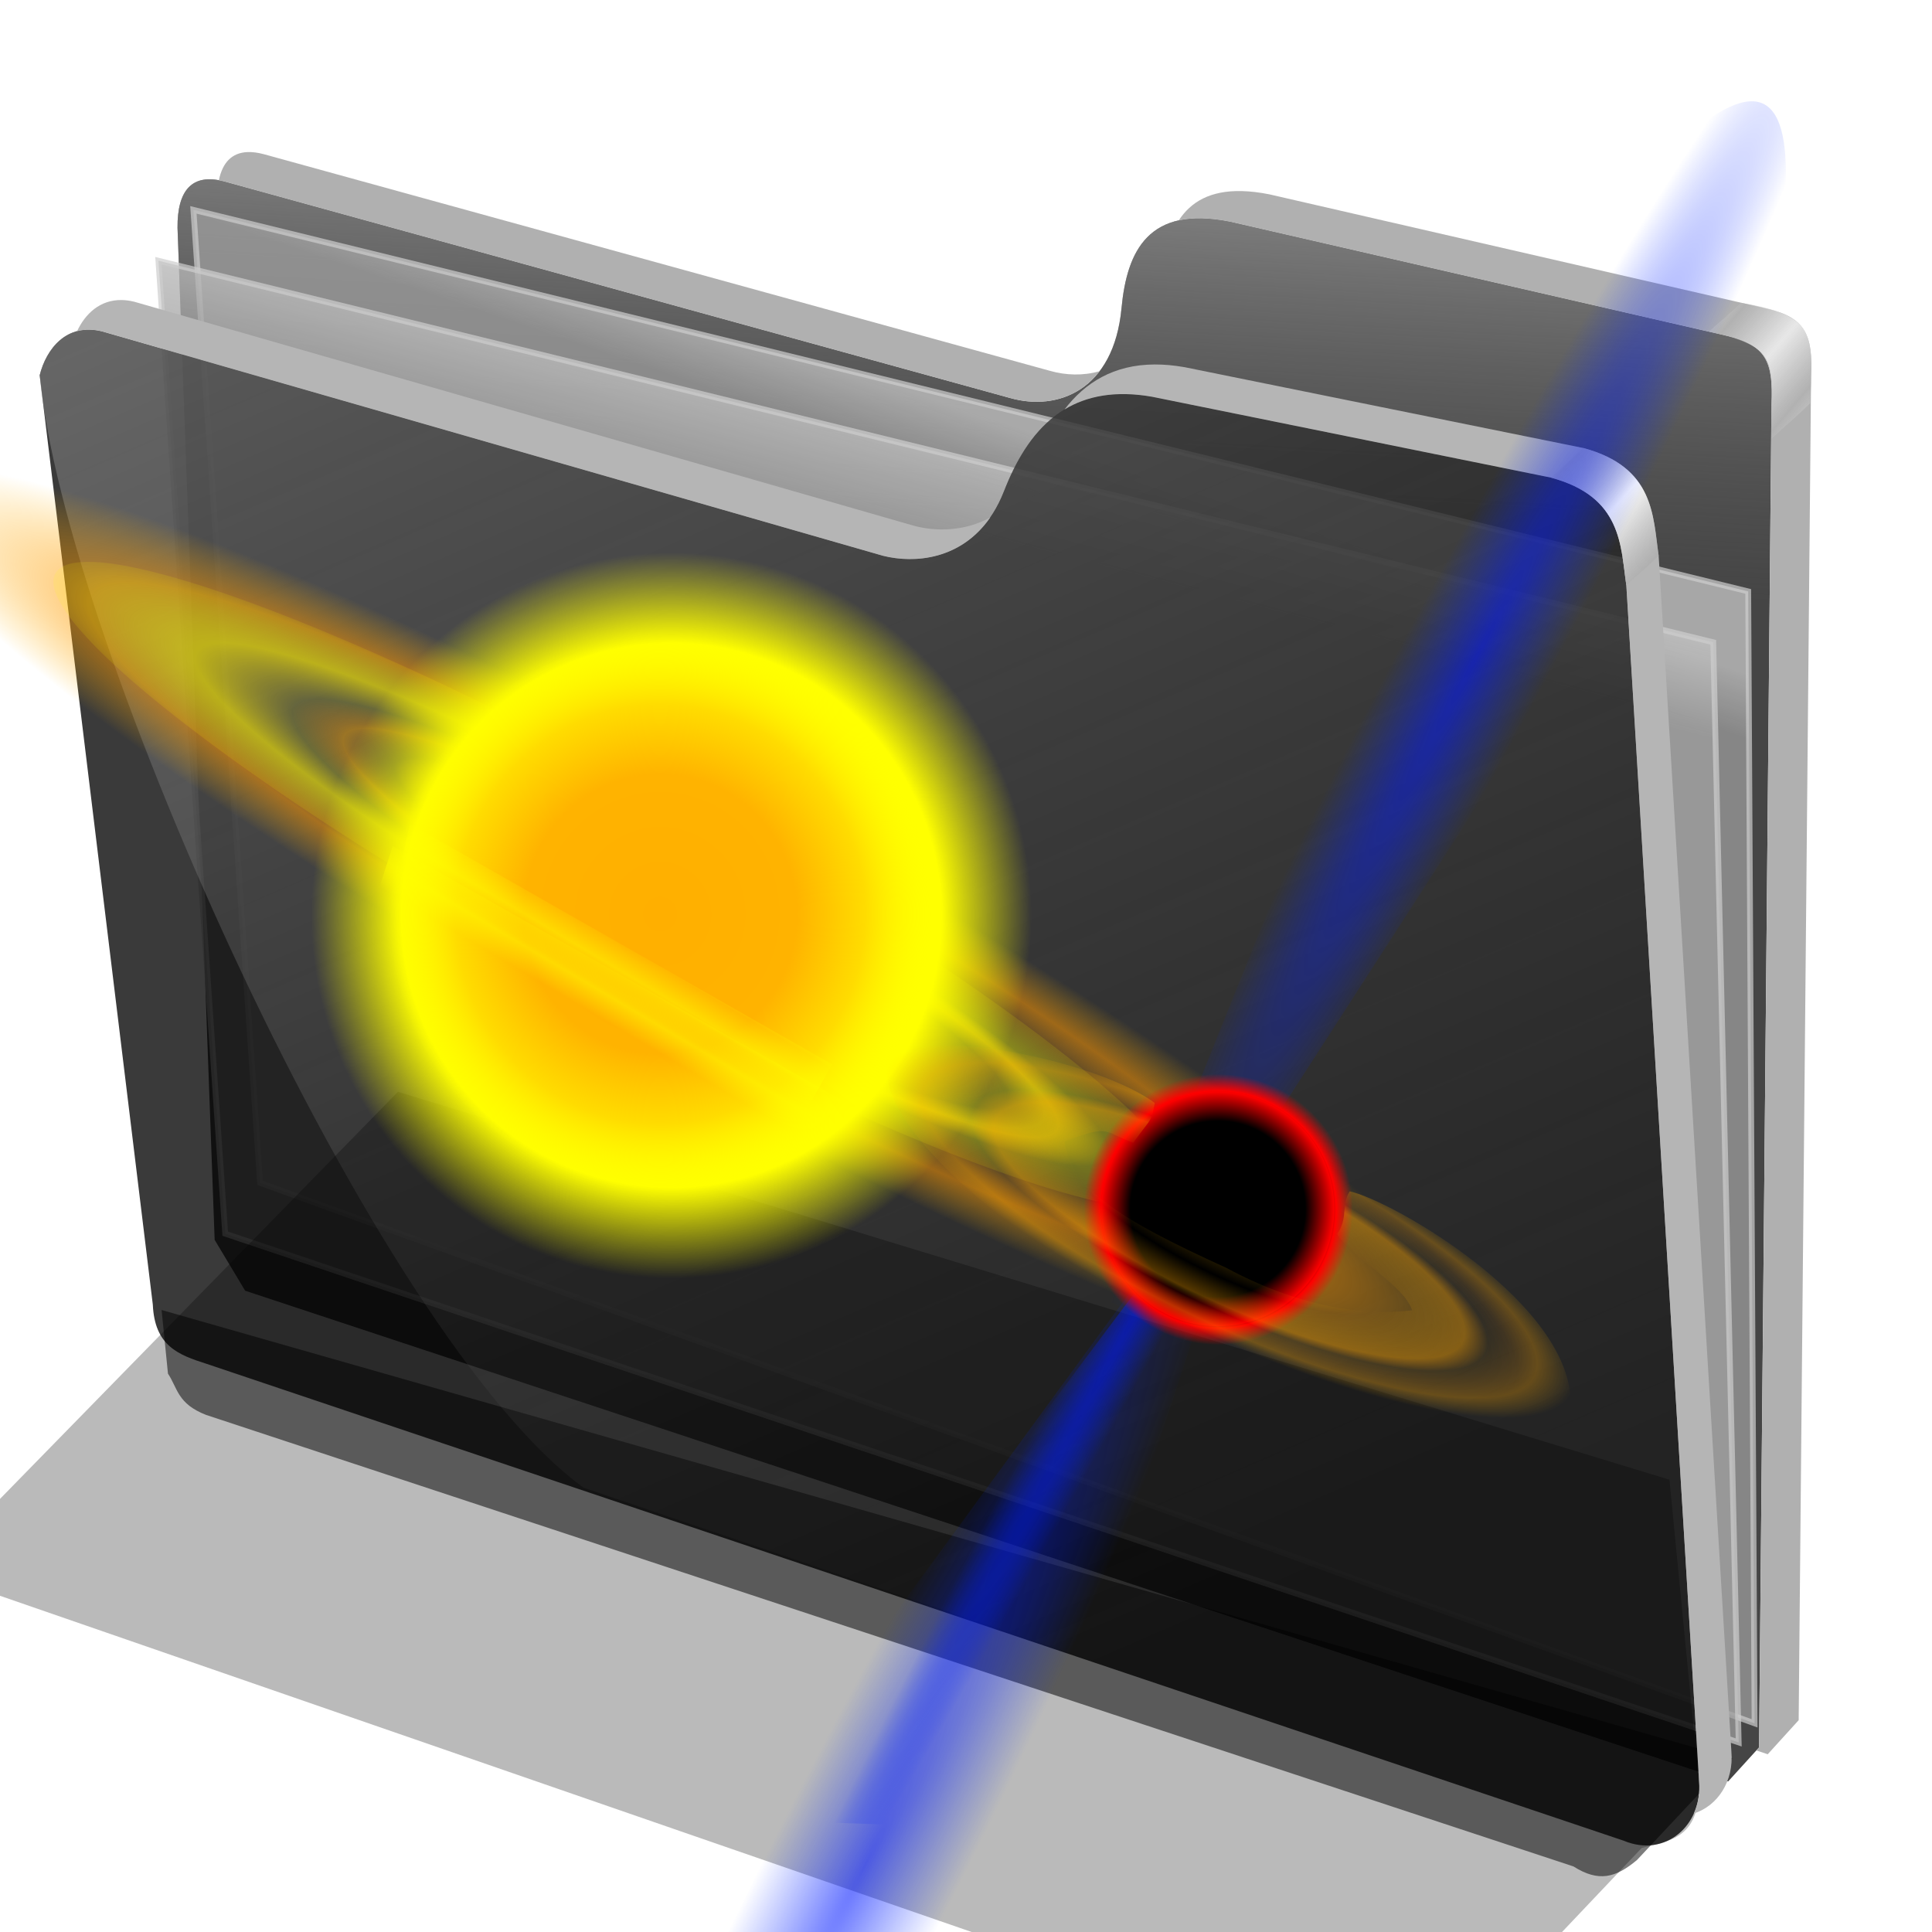 <?xml version="1.0" encoding="UTF-8" standalone="no"?>
<!-- Created with Inkscape (http://www.inkscape.org/) -->

<svg
   xmlns:dc="http://purl.org/dc/elements/1.1/"
   xmlns:cc="http://creativecommons.org/ns#"
   xmlns:rdf="http://www.w3.org/1999/02/22-rdf-syntax-ns#"
   xmlns:svg="http://www.w3.org/2000/svg"
   xmlns="http://www.w3.org/2000/svg"
   xmlns:xlink="http://www.w3.org/1999/xlink"
   xmlns:sodipodi="http://sodipodi.sourceforge.net/DTD/sodipodi-0.dtd"
   xmlns:inkscape="http://www.inkscape.org/namespaces/inkscape"
   id="svg2"
   inkscape:version="0.91 r13725"
   width="256"
   height="256"
   sodipodi:docname="folder-sf.svg"
   version="1.1">
  <defs
     id="defs6">
    <radialGradient
       r="182.94"
       fy="414.35"
       fx="612.99"
       cy="414.35"
       cx="612.99"
       gradientTransform="matrix(1.377,0.654,-0.176,0.377,653.568,279.637)"
       gradientUnits="userSpaceOnUse"
       id="radialGradient4103"
       xlink:href="#linearGradient4062"
       inkscape:collect="always" />
    <radialGradient
       r="192.73"
       fy="303.27"
       fx="307.64"
       cy="303.27"
       cx="307.64"
       gradientUnits="userSpaceOnUse"
       id="radialGradient4100"
       xlink:href="#linearGradient2817"
       inkscape:collect="always" />
    <radialGradient
       r="192.73"
       fy="303.27"
       fx="307.64"
       cy="303.27"
       cx="307.64"
       gradientUnits="userSpaceOnUse"
       id="radialGradient4098"
       xlink:href="#linearGradient2833"
       inkscape:collect="always" />
    <radialGradient
       r="292.36"
       fy="256.73"
       fx="353.45"
       cy="256.73"
       cx="353.45"
       gradientTransform="matrix(1,0,0,0.152,0,217.771)"
       gradientUnits="userSpaceOnUse"
       id="radialGradient3272"
       xlink:href="#linearGradient2905"
       inkscape:collect="always" />
    <radialGradient
       r="138.65"
       fy="78.59"
       fx="438.35"
       cy="78.59"
       cx="438.35"
       spreadMethod="pad"
       gradientTransform="matrix(-0.163,-0.09,2.117,-3.9,846.624,994.519)"
       gradientUnits="userSpaceOnUse"
       id="radialGradient3191"
       xlink:href="#linearGradient2984"
       inkscape:collect="always" />
    <radialGradient
       r="138.65"
       fy="192.46"
       fx="449.92"
       cy="192.46"
       cx="449.92"
       spreadMethod="pad"
       gradientTransform="matrix(0.439,0.227,-1.901,3.728,891.646,270.467)"
       gradientUnits="userSpaceOnUse"
       id="radialGradient3188"
       xlink:href="#linearGradient2984"
       inkscape:collect="always" />
    <linearGradient
       y2="64.42"
       x2="505.2"
       y1="113.72"
       x1="504.34"
       spreadMethod="reflect"
       gradientTransform="matrix(1.378,0,0,1.383,-8.352,19.774)"
       gradientUnits="userSpaceOnUse"
       id="linearGradient3174"
       xlink:href="#linearGradient2905"
       inkscape:collect="always" />
    <linearGradient
       gradientTransform="matrix(1.378,0,0,1.383,-5.26,-0.605)"
       y2="64.42"
       x2="505.2"
       y1="113.72"
       x1="504.34"
       spreadMethod="reflect"
       gradientUnits="userSpaceOnUse"
       id="linearGradient3171"
       xlink:href="#linearGradient2905"
       inkscape:collect="always" />
    <radialGradient
       r="138.65"
       fy="192.46"
       fx="449.92"
       cy="192.46"
       cx="449.92"
       spreadMethod="pad"
       gradientTransform="matrix(-0.338,-0.183,1.952,-3.651,951.44,982.386)"
       gradientUnits="userSpaceOnUse"
       id="radialGradient3165"
       xlink:href="#linearGradient2984"
       inkscape:collect="always" />
    <radialGradient
       r="192.73"
       fy="252.36"
       fx="255.27"
       cy="252.36"
       cx="255.27"
       gradientUnits="userSpaceOnUse"
       id="radialGradient3013"
       xlink:href="#linearGradient2877"
       inkscape:collect="always" />
    <radialGradient
       r="192.73"
       fy="252.36"
       fx="255.27"
       cy="252.36"
       cx="255.27"
       gradientUnits="userSpaceOnUse"
       id="radialGradient3011"
       xlink:href="#linearGradient2857"
       inkscape:collect="always" />
    <radialGradient
       r="292.36"
       fy="256.73"
       fx="353.45"
       cy="256.73"
       cx="353.45"
       gradientTransform="matrix(1,0,0,0.152,0,217.771)"
       gradientUnits="userSpaceOnUse"
       id="radialGradient2988"
       xlink:href="#linearGradient2917"
       inkscape:collect="always" />
    <linearGradient
       id="linearGradient2817">
      <stop
         id="stop2819"
         stop-color="black"
         stop-opacity="1" />
      <stop
         offset="0.5"
         id="stop2825"
         stop-color="black"
         stop-opacity="1" />
      <stop
         id="stop2827"
         offset="0.75"
         stop-color="black"
         stop-opacity="1" />
      <stop
         id="stop2821"
         offset="1"
         stop-color="red"
         stop-opacity="1" />
    </linearGradient>
    <linearGradient
       id="linearGradient2833">
      <stop
         id="stop2835"
         stop-color="black"
         stop-opacity="1" />
      <stop
         id="stop2837"
         offset="0.5"
         stop-color="black"
         stop-opacity="1" />
      <stop
         offset="0.75"
         id="stop2839"
         stop-color="black"
         stop-opacity="1" />
      <stop
         id="stop2843"
         offset="0.875"
         stop-color="red"
         stop-opacity="1" />
      <stop
         offset="1"
         id="stop2841"
         stop-color="red"
         stop-opacity="0" />
    </linearGradient>
    <linearGradient
       id="linearGradient2857">
      <stop
         id="stop2859"
         stop-color="yellow"
         stop-opacity="1" />
      <stop
         offset="0.5"
         id="stop2865"
         stop-color="yellow"
         stop-opacity="1" />
      <stop
         id="stop2867"
         offset="0.75"
         stop-color="yellow"
         stop-opacity="1" />
      <stop
         id="stop2861"
         offset="1"
         stop-color="yellow"
         stop-opacity="0" />
    </linearGradient>
    <linearGradient
       id="linearGradient2877">
      <stop
         id="stop2879"
         stop-color="#ffaf00"
         stop-opacity="1" />
      <stop
         id="stop2881"
         offset="0.5"
         stop-color="#ffb300"
         stop-opacity="1" />
      <stop
         offset="0.75"
         id="stop2883"
         stop-color="#ffb800"
         stop-opacity="0.494" />
      <stop
         offset="1"
         id="stop2885"
         stop-color="yellow"
         stop-opacity="0" />
    </linearGradient>
    <linearGradient
       id="linearGradient2905">
      <stop
         id="stop2907"
         stop-color="yellow"
         stop-opacity="0" />
      <stop
         offset="0.5"
         id="stop2909"
         stop-color="yellow"
         stop-opacity="0" />
      <stop
         id="stop2911"
         offset="0.75"
         stop-color="yellow"
         stop-opacity="0.515" />
      <stop
         id="stop2913"
         offset="1"
         stop-color="yellow"
         stop-opacity="0.113" />
    </linearGradient>
    <linearGradient
       id="linearGradient2917">
      <stop
         id="stop2919"
         stop-color="#f1d30b"
         stop-opacity="0" />
      <stop
         offset="0.25"
         id="stop4086"
         stop-color="#f8bc05"
         stop-opacity="0.421" />
      <stop
         id="stop4088"
         offset="0.375"
         stop-color="#fbb002"
         stop-opacity="0" />
      <stop
         offset="0.438"
         id="stop4090"
         stop-color="#fdaa01"
         stop-opacity="0.465" />
      <stop
         offset="0.5"
         id="stop2925"
         stop-color="#ffa500"
         stop-opacity="0" />
      <stop
         id="stop2927"
         offset="0.75"
         stop-color="#ff9800"
         stop-opacity="0.526" />
      <stop
         id="stop2921"
         offset="1"
         stop-color="#ffb600"
         stop-opacity="0" />
    </linearGradient>
    <linearGradient
       id="linearGradient2984"
       inkscape:collect="always">
      <stop
         id="stop2986"
         stop-color="#0017ff"
         stop-opacity="0.587" />
      <stop
         id="stop2988"
         offset="1"
         stop-color="#0026ff"
         stop-opacity="0" />
    </linearGradient>
    <linearGradient
       id="linearGradient4062">
      <stop
         id="stop4064"
         stop-color="#f1d30b"
         stop-opacity="0" />
      <stop
         id="stop4072"
         offset="0.25"
         stop-color="#f8bc05"
         stop-opacity="0.298" />
      <stop
         offset="0.449"
         id="stop4074"
         stop-color="#fbb002"
         stop-opacity="0" />
      <stop
         id="stop4066"
         offset="0.683"
         stop-color="#ffa500"
         stop-opacity="0.498" />
      <stop
         offset="0.75"
         id="stop4068"
         stop-color="#ff9800"
         stop-opacity="0" />
      <stop
         id="stop4076"
         offset="0.893"
         stop-color="#ffa700"
         stop-opacity="0.435" />
      <stop
         offset="1"
         id="stop4070"
         stop-color="#ffb600"
         stop-opacity="0" />
    </linearGradient>
    <linearGradient
       inkscape:collect="always"
       id="linearGradient4167">
      <stop
         id="stop4169"
         stop-color="#adadad"
         stop-opacity="0.624" />
      <stop
         offset="1"
         id="stop4171"
         stop-color="#ffffff"
         stop-opacity="0.973" />
    </linearGradient>
    <linearGradient
       id="linearGradient4223"
       inkscape:collect="always">
      <stop
         id="stop4225"
         stop-color="#bebebe"
         stop-opacity="0.803" />
      <stop
         id="stop4227"
         offset="1"
         stop-color="#9f9f9f"
         stop-opacity="0.732" />
    </linearGradient>
    <linearGradient
       id="linearGradient4211"
       inkscape:collect="always">
      <stop
         id="stop4213"
         stop-color="#9f9f9f"
         stop-opacity="0.634" />
      <stop
         id="stop4215"
         offset="1"
         stop-color="#696969"
         stop-opacity="0" />
    </linearGradient>
    <linearGradient
       id="linearGradient4171"
       inkscape:collect="always">
      <stop
         id="stop4173"
         stop-color="#b2b2b2"
         stop-opacity="0.624" />
      <stop
         id="stop4175"
         offset="1"
         stop-color="#ffffff"
         stop-opacity="0.698" />
    </linearGradient>
    <linearGradient
       id="linearGradient4142"
       inkscape:collect="always">
      <stop
         id="stop4144"
         stop-color="#909090"
         stop-opacity="0.519" />
      <stop
         id="stop4146"
         offset="1"
         stop-color="#696969"
         stop-opacity="0" />
    </linearGradient>
    <linearGradient
       gradientUnits="userSpaceOnUse"
       y2="324.36"
       x2="278.75"
       y1="63.25"
       x1="165.74"
       id="linearGradient4148"
       xlink:href="#linearGradient4142"
       inkscape:collect="always" />
    <filter
       height="1.1"
       y="-0.05"
       width="1.056"
       x="-0.028"
       id="filter4160"
       inkscape:collect="always"
       color-interpolation-filters="sRGB">
      <feGaussianBlur
         id="feGaussianBlur4162"
         inkscape:collect="always"
         stdDeviation="3.563" />
    </filter>
    <linearGradient
       spreadMethod="reflect"
       gradientUnits="userSpaceOnUse"
       y2="114.16"
       x2="387.93"
       y1="106.85"
       x1="379.78"
       id="linearGradient4177"
       xlink:href="#linearGradient4167"
       inkscape:collect="always" />
    <linearGradient
       gradientTransform="translate(26.809,-26.383)"
       y2="114.16"
       x2="387.93"
       y1="108.46"
       x1="381.27"
       spreadMethod="reflect"
       gradientUnits="userSpaceOnUse"
       id="linearGradient4207"
       xlink:href="#linearGradient4171"
       inkscape:collect="always" />
    <linearGradient
       gradientUnits="userSpaceOnUse"
       y2="125.1"
       x2="281.1"
       y1="61.711"
       x1="284.7"
       id="linearGradient4217"
       xlink:href="#linearGradient4211"
       inkscape:collect="always" />
    <linearGradient
       gradientUnits="userSpaceOnUse"
       y2="103.09"
       x2="255.7"
       y1="93.26"
       x1="259.02"
       id="linearGradient4229"
       xlink:href="#linearGradient4223"
       inkscape:collect="always" />
    <linearGradient
       gradientUnits="userSpaceOnUse"
       y2="117.29"
       x2="258.99"
       y1="102.54"
       x1="262.84"
       id="linearGradient4237"
       xlink:href="#linearGradient4223"
       inkscape:collect="always" />
    <filter
       height="1.136"
       y="-0.068"
       width="1.049"
       x="-0.024"
       id="filter4257"
       inkscape:collect="always"
       color-interpolation-filters="sRGB">
      <feGaussianBlur
         id="feGaussianBlur4259"
         stdDeviation="2.754"
         inkscape:collect="always" />
    </filter>
  </defs>
  <sodipodi:namedview
     pagecolor="#ffffff"
     bordercolor="#666666"
     borderopacity="1"
     objecttolerance="10"
     gridtolerance="10"
     guidetolerance="10"
     inkscape:pageopacity="0"
     inkscape:pageshadow="2"
     inkscape:window-width="1920"
     inkscape:window-height="1056"
     id="namedview4"
     showgrid="false"
     inkscape:zoom="3.2382812"
     inkscape:cx="128"
     inkscape:cy="128"
     inkscape:window-x="0"
     inkscape:window-y="0"
     inkscape:window-maximized="1"
     inkscape:current-layer="svg2" />
  <g
     transform="matrix(0.771,0,0,0.771,-84.336,-21.738)"
     id="g4261">
    <path
       d="m 137.158,253.333 1.093,10.929 c 1.695,2.564 1.625,5.182 6.557,7.104 l 234.99,77.596 c 4.362,2.76 7.274,1.936 10.911,-1.093 l 16.393,-17.486 z"
       id="path4239"
       inkscape:connector-curvature="0"
       sodipodi:nodetypes="ccccccc"
       stroke-opacity="1"
       fill="#000000"
       filter="url(#filter4257)"
       fill-rule="evenodd"
       stroke="none"
       stroke-linejoin="miter"
       fill-opacity="0.514"
       stroke-linecap="butt"
       stroke-width="1" />
    <path
       d="M 146.277,241.277 139.894,67.34 c -0.054,-6.438 2.499,-9.417 7.979,-7.979 l 135.106,37.234 c 8.126,2.326 17.809,-1.267 19.149,-15.426 0.936,-9.894 4.671,-17.67 18.617,-14.894 l 85.638,19.681 c 6.411,1.511 7.818,4.448 7.447,11.702 l -2.128,230.851 -5.319,5.851 -254.867,-84.342 z"
       id="path4198"
       inkscape:connector-curvature="0"
       sodipodi:nodetypes="ccccsccccccc"
       stroke-opacity="1"
       fill="#000000"
       fill-rule="evenodd"
       stroke="none"
       stroke-linejoin="miter"
       fill-opacity="0.73"
       stroke-linecap="butt"
       stroke-width="1" />
    <path
       sodipodi:nodetypes="ccccsccccccc"
       inkscape:connector-curvature="0"
       id="path4209"
       d="M 146.277,241.277 139.894,67.34 c -0.054,-6.438 2.499,-9.417 7.979,-7.979 l 135.106,37.234 c 8.126,2.326 17.809,-1.267 19.149,-15.426 0.936,-9.894 4.671,-17.67 18.617,-14.894 l 85.638,19.681 c 6.411,1.511 7.818,4.448 7.447,11.702 l -2.128,230.851 -5.319,5.851 -254.867,-84.342 z"
       stroke-opacity="1"
       fill="url(#linearGradient4217)"
       fill-rule="evenodd"
       stroke="none"
       stroke-linejoin="miter"
       fill-opacity="1"
       stroke-linecap="butt"
       stroke-width="1" />
    <path
       inkscape:connector-curvature="0"
       id="path4221"
       d="m 142.623,64.262 267.213,65.574 1.093,194.536 -256.831,-92.896 z"
       sodipodi:nodetypes="ccccc"
       stroke-opacity="0.705"
       fill="url(#linearGradient4229)"
       fill-rule="evenodd"
       stroke="#cecece"
       stroke-linejoin="miter"
       fill-opacity="1"
       stroke-linecap="butt"
       stroke-width="1" />
    <path
       d="m 136.612,73.005 267.213,65.574 4.372,189.071 -260.109,-87.432 z"
       id="path4219"
       inkscape:connector-curvature="0"
       stroke-opacity="0.705"
       fill="url(#linearGradient4237)"
       fill-rule="evenodd"
       stroke="#cecece"
       stroke-linejoin="miter"
       fill-opacity="1"
       stroke-linecap="butt"
       stroke-width="1" />
    <path
       d="m 116.204,92.685 c 1.132,-4.541 4.635,-9.034 10.687,-7.545 L 261.111,123.704 c 6.481,1.636 16.363,0.332 20.833,-11.111 4.009,-10.262 10.874,-18.78 25.463,-16.204 l 68.519,13.889 c 12.253,3.29 11.967,11.681 12.963,18.519 l 12.5,205.556 c 0.65,7.443 -5.751,13.213 -12.963,10.185 L 144.907,262.593 c -4.922,-1.559 -8.94,-3.097 -9.259,-10.185 z"
       id="path4138"
       inkscape:connector-curvature="0"
       sodipodi:nodetypes="cccscccccccc"
       stroke-opacity="1"
       fill="#000000"
       fill-rule="evenodd"
       stroke="none"
       stroke-linejoin="miter"
       fill-opacity="0.77"
       stroke-linecap="butt"
       stroke-width="1" />
    <path
       sodipodi:nodetypes="cccsccccccc"
       inkscape:connector-curvature="0"
       id="path4140"
       d="m 116.204,92.685 c 1.132,-4.541 4.635,-9.034 10.687,-7.545 L 261.111,123.704 c 6.481,1.636 16.363,0.332 20.833,-11.111 4.009,-10.262 10.874,-18.78 25.463,-16.204 l 68.519,13.889 c 12.253,3.29 11.967,11.681 12.963,18.519 l 12.5,205.556 c 0.65,7.443 -5.751,13.213 -12.963,10.185 L 209.722,283.889 C 173.765,257.83 120.359,138.216 116.204,92.685 Z"
       stroke-opacity="1"
       fill="url(#linearGradient4148)"
       fill-rule="evenodd"
       stroke="none"
       stroke-linejoin="miter"
       fill-opacity="1"
       stroke-linecap="butt"
       stroke-width="1" />
    <path
       d="m 177.778,215.833 -80.556,82.407 255.556,88.426 38.75,-40.871 c 4.635,-1.302 9.968,-1.381 9.861,-10.981 L 396.296,282.5 Z"
       id="path4150"
       inkscape:connector-curvature="0"
       sodipodi:nodetypes="ccccccc"
       stroke-opacity="1"
       fill="#000000"
       filter="url(#filter4160)"
       fill-rule="evenodd"
       stroke="none"
       stroke-linejoin="miter"
       fill-opacity="0.273"
       stroke-linecap="butt"
       stroke-width="1"
       style="filter:url(#filter4160)" />
    <path
       inkscape:connector-curvature="0"
       d="m 130.297,79.758 c -3.737,-0.059 -6.271,2.374 -7.662,5.354 1.245,-0.331 2.659,-0.363 4.256,0.029 l 134.221,38.562 c 5.499,1.388 13.442,0.658 18.455,-6.582 -4.306,2.386 -9.166,2.433 -12.9,1.49 L 132.447,80.047 c -0.757,-0.186 -1.473,-0.278 -2.15,-0.289 z m 177.547,11.074 c -7.107,0.029 -11.993,3.152 -15.514,7.738 3.827,-2.318 8.719,-3.304 15.078,-2.182 l 68.518,13.889 c 12.253,3.29 11.967,11.682 12.963,18.52 l 12.5,205.555 c 0.175,2.008 -0.176,3.885 -0.904,5.51 4.096,-1.288 6.901,-5.556 6.461,-10.602 l -12.5,-205.557 c -0.996,-6.838 -0.71,-15.227 -12.963,-18.518 L 312.963,91.297 c -1.824,-0.322 -3.527,-0.471 -5.119,-0.465 z"
       id="path4164"
       stroke-opacity="1"
       fill="#b5b5b5"
       fill-rule="evenodd"
       stroke="none"
       stroke-linejoin="miter"
       fill-opacity="1"
       stroke-linecap="butt"
       stroke-width="1" />
    <path
       id="path4169"
       d="m 375.926,110.277 c 12.253,3.29 11.967,11.682 12.963,18.52 2.184,-2.058 3.134,-2.713 5.557,-5.094 -0.996,-6.838 -0.71,-15.227 -12.963,-18.518 -2.398,2.288 -2.992,2.799 -5.557,5.092 z"
       inkscape:connector-curvature="0"
       sodipodi:nodetypes="ccccc"
       stroke-opacity="1"
       fill="url(#linearGradient4177)"
       fill-rule="evenodd"
       stroke="none"
       stroke-linejoin="miter"
       fill-opacity="1"
       stroke-linecap="butt"
       stroke-width="1" />
    <path
       inkscape:connector-curvature="0"
       d="m 151.904,54.332 c -2.674,0.112 -4.278,1.802 -4.9,4.838 0.282,0.052 0.57,0.113 0.869,0.191 l 135.105,37.234 c 5.412,1.549 11.51,0.467 15.379,-4.605 -2.772,0.802 -5.762,0.728 -8.57,-0.076 L 154.682,54.682 c -1.027,-0.27 -1.954,-0.384 -2.777,-0.35 z m 170.883,6.701 c -5.399,-0.127 -8.737,1.853 -10.814,5.035 2.347,-0.519 5.228,-0.496 8.771,0.209 l 85.639,19.68 c 6.411,1.511 7.818,4.449 7.447,11.703 l -2.129,230.85 -0.475,0.521 1.965,0.65 5.318,-5.852 2.129,-230.852 c 0.371,-7.255 -1.036,-10.19 -7.447,-11.701 L 327.553,61.596 c -1.743,-0.347 -3.327,-0.529 -4.766,-0.562 z"
       id="path4200"
       stroke-opacity="1"
       fill="#b0b0b0"
       fill-rule="evenodd"
       stroke="none"
       stroke-linejoin="miter"
       fill-opacity="1"
       stroke-linecap="butt"
       stroke-width="1" />
    <path
       sodipodi:nodetypes="ccccc"
       inkscape:connector-curvature="0"
       d="m 403.124,85.141 c 12.402,2.867 10.717,4.984 10.703,18.468 2.184,-2.058 4.251,-3.752 6.674,-6.133 0.485,-12.137 1.005,-14.994 -11.898,-17.245 -2.398,2.288 -2.914,2.617 -5.479,4.91 z"
       id="path4205"
       stroke-opacity="1"
       fill="url(#linearGradient4207)"
       fill-rule="evenodd"
       stroke="none"
       stroke-linejoin="miter"
       fill-opacity="1"
       stroke-linecap="butt"
       stroke-width="1" />
  </g>
  <g
     id="text4194"
     transform="translate(42.124,-62.633)"
     font-style="normal"
     word-spacing="0"
     line-height="125%"
     font-weight="bold"
     font-stretch="normal"
     letter-spacing="0"
     font-variant="normal"
     font-size="7.5"
     stroke-opacity="1"
     font-family="STIXIntegralsSm"
     fill="#000000"
     stroke="none"
     stroke-linejoin="miter"
     fill-opacity="1"
     stroke-linecap="butt"
     stroke-width="1">
    <path
       d="m -33.815,58.841 -2.205,0 -0.348,0.996 -1.417,0 2.025,-5.468 1.681,0 2.025,5.468 -1.417,0 -0.344,-0.996 z m -1.853,-1.014 1.498,0 -0.747,-2.175 -0.751,2.175 z"
       id="path4199"
       inkscape:connector-curvature="0" />
    <path
       d="m -31.332,54.369 2.34,0 q 1.044,0 1.6,0.465 0.56,0.461 0.56,1.318 0,0.861 -0.56,1.326 -0.557,0.461 -1.6,0.461 l -0.93,0 0,1.897 -1.41,0 0,-5.468 z m 1.41,1.022 0,1.527 0.78,0 q 0.41,0 0.634,-0.198 0.223,-0.201 0.223,-0.568 0,-0.366 -0.223,-0.564 -0.223,-0.198 -0.634,-0.198 l -0.78,0 z"
       id="path4201"
       inkscape:connector-curvature="0" />
  </g>
  <g
     id="layer1"
     inkscape:label="1. réteg"
     transform="matrix(0.18,0,0,0.18,-15.616,51.042)">
    <path
       sodipodi:nodetypes="ccccc"
       id="path3014"
       d="m 936.604,648.661 -305.379,407.26 186.295,6.258 145.048,-401.448 -25.964,-12.07 z"
       inkscape:connector-curvature="0"
       fill="url(#radialGradient3191)"
       fill-rule="evenodd"
       stroke="none"
       fill-opacity="1" />
    <path
       d="M 967.965,600.166 627.886,1065.26 c -198.117,547.809 -22.166,339.769 218.424,1.117 L 993.929,612.236 Z"
       id="path3006"
       sodipodi:nodetypes="ccccc"
       inkscape:connector-curvature="0"
       fill="url(#radialGradient3188)"
       fill-rule="evenodd"
       stroke="none"
       fill-opacity="1" />
    <ellipse
       id="path2915"
       transform="matrix(2.049,1.133,-1.124,2.064,166.982,-527.405)"
       cx="353.45"
       cy="256.73"
       rx="292.36"
       ry="44.36"
       fill="url(#radialGradient2988)"
       stroke="none"
       fill-opacity="1" />
    <ellipse
       transform="matrix(1.421,0.785,-0.78,1.431,240.915,-276.683)"
       id="path2895"
       cx="353.45"
       cy="256.73"
       rx="292.36"
       ry="44.36"
       fill="url(#radialGradient3272)"
       stroke="none"
       fill-opacity="1" />
    <g
       transform="matrix(1.376,0,0,1.386,932.185,-29.333)"
       id="g3007">
      <circle
         id="path2853"
         transform="translate(-510.537,50.415)"
         cx="255.27"
         cy="252.36"
         r="192.73"
         fill="url(#radialGradient3011)"
         stroke="none"
         fill-opacity="1" />
      <circle
         id="path2855"
         transform="matrix(0.758,0,0,0.77,-454.704,107.779)"
         cx="255.27"
         cy="252.36"
         r="192.73"
         fill="url(#radialGradient3013)"
         stroke="none"
         fill-opacity="1" />
    </g>
    <path
       sodipodi:nodetypes="ccccc"
       id="rect3248"
       d="m 493.812,108.68 383.456,-0.993 -25.838,62.283 -345.871,-3.513 -11.747,-57.777 z"
       transform="matrix(0.869,0.495,-0.49,0.872,0,0)"
       inkscape:connector-curvature="0"
       fill="url(#linearGradient3174)"
       stroke="none"
       fill-opacity="1" />
    <path
       sodipodi:nodetypes="ccccc"
       id="rect3238"
       d="m 496.905,88.302 357.617,0 0,61.29 -338.627,1.844 -18.99,-63.134 z"
       transform="matrix(0.869,0.495,-0.49,0.872,0,0)"
       inkscape:connector-curvature="0"
       fill="url(#linearGradient3171)"
       stroke="none"
       fill-opacity="1" />
    <path
       sodipodi:nodetypes="ccccc"
       id="path2097"
       d="M 930.367,687.069 1378.402,-6.788 c 56.62,-244.313 15.757,-295.285 -201.717,4.023 L 904.404,674.999 Z"
       inkscape:connector-curvature="0"
       fill="url(#radialGradient3165)"
       fill-rule="evenodd"
       stroke="none"
       fill-opacity="1" />
    <g
       transform="translate(-433.109,-214.627)"
       id="g4092">
      <g
         id="g2845"
         transform="matrix(0.445,0,0,0.448,1522.803,703.401)">
        <circle
           id="path2829"
           transform="matrix(1.155,0,0,1.155,-593.778,-86.921)"
           cx="307.64"
           cy="303.27"
           r="192.73"
           fill="url(#radialGradient4098)"
           stroke="none"
           fill-opacity="1" />
        <circle
           transform="translate(-546.909,-40.727)"
           id="path2815"
           cx="307.64"
           cy="303.27"
           r="192.73"
           fill="url(#radialGradient4100)"
           stroke="none"
           fill-opacity="1" />
      </g>
      <path
         d="m 1175.582,707.658 c 38.029,-20.386 156.409,6.849 194.338,35.367 -3.024,14.981 -1.387,9.265 -15.865,29.25 -21.942,-7.632 -15.96,-14.196 -50.602,-0.909 5.617,34.554 37.976,56.105 119.172,93.037 50.592,27.228 98.292,35.921 136.714,31.223 -5.596,-18.503 -44.965,-39.219 -55.183,-55.989 8.443,-12.291 2.746,-21.383 9.257,-31.567 30.936,6.504 165.195,83.281 162.671,157.831 -20.57,40.448 -149.356,15.452 -287.493,-55.822 -138.137,-71.275 -233.578,-161.974 -213.008,-202.421 z"
         id="path3288"
         sodipodi:nodetypes="ccccccccccc"
         inkscape:connector-curvature="0"
         opacity="0.679"
         fill="url(#radialGradient4103)"
         stroke="none"
         fill-opacity="1" />
    </g>
  </g>
</svg>
